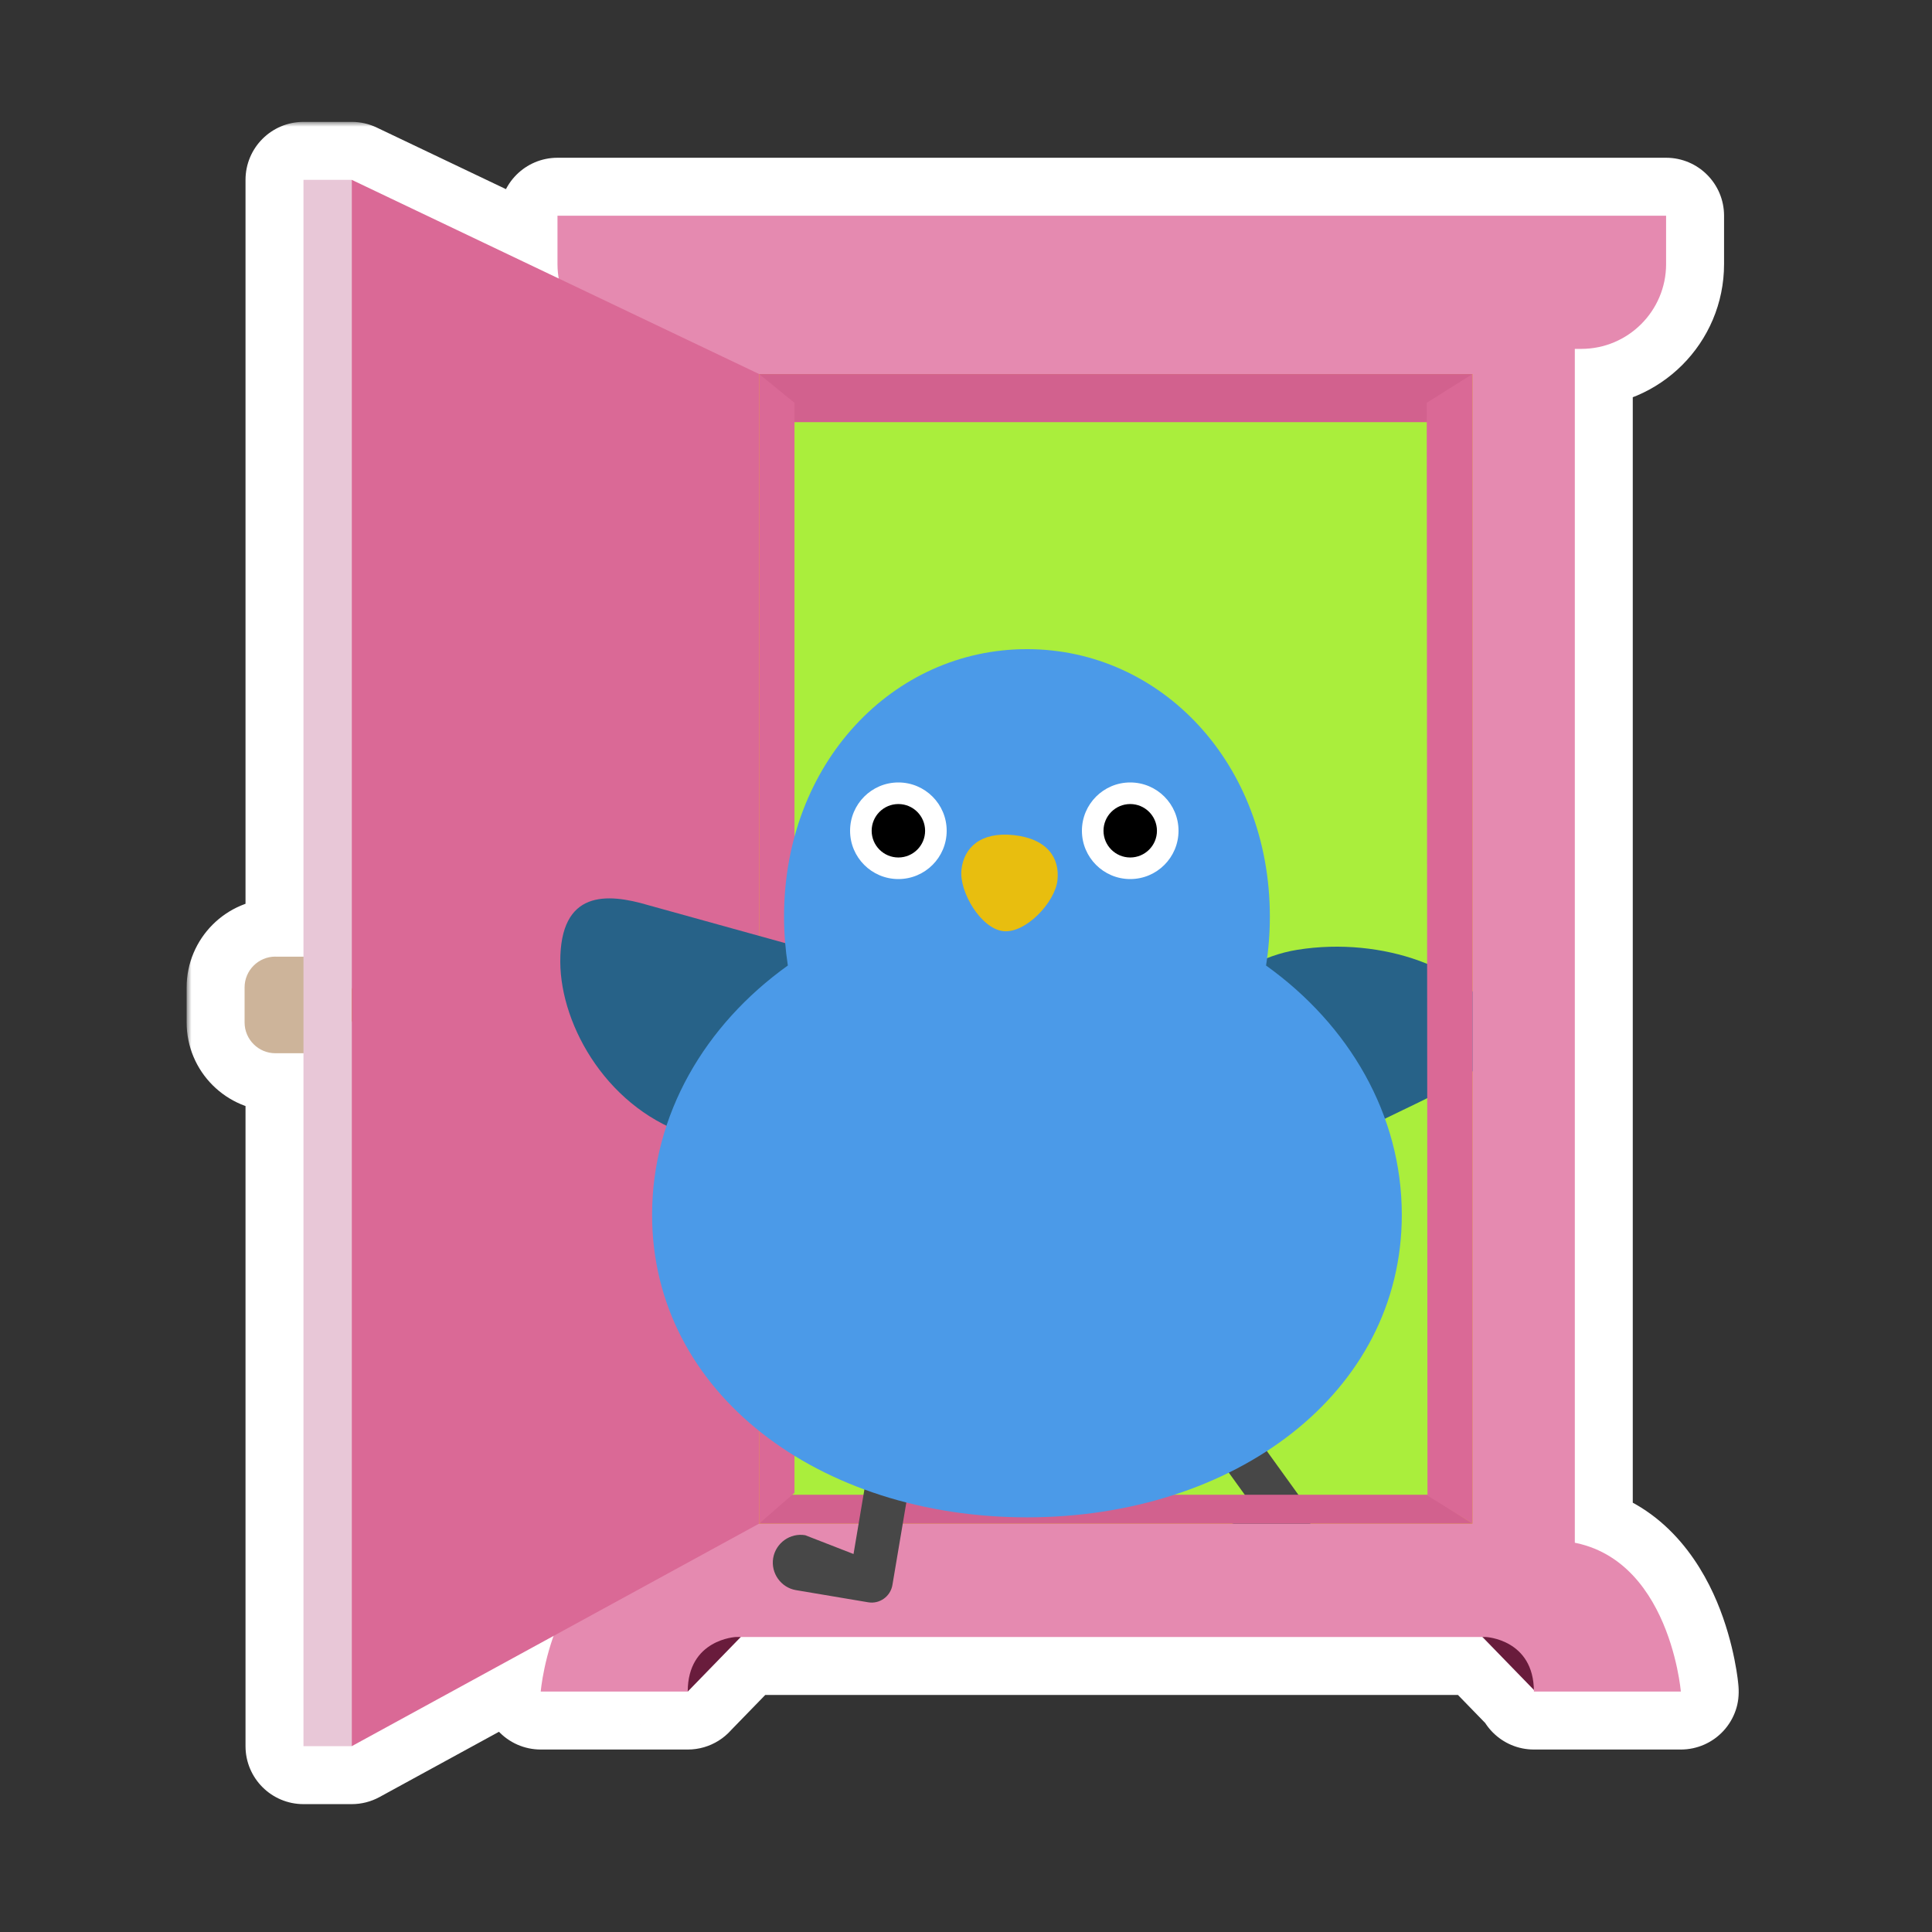 <svg width="200" height="200" viewBox="0 0 200 200" fill="none" xmlns="http://www.w3.org/2000/svg">
<rect x="0" y="0" width="200" height="200" fill="#333333" stroke="none"/>
<mask id="path-1-outside-1_898_3633" maskUnits="userSpaceOnUse" x="19.32" y="12.617" width="161" height="175" fill="black">
<rect fill="white" x="19.32" y="12.617" width="161" height="175"/>
<path d="M57.839 28.831C57.755 28.346 57.711 27.846 57.711 27.337V22.331H172.474V27.337C172.474 32.183 168.542 36.116 163.695 36.116H163.024V159.706C172.859 161.666 173.995 175.047 174 175.111H158.79C158.79 175.053 158.785 174.995 158.784 174.938L153.462 169.46H76.686L71.198 175.105C71.197 175.103 71.195 175.101 71.193 175.099C71.193 175.103 71.193 175.107 71.193 175.111H55.976C55.978 175.081 56.203 172.447 57.304 169.349L36.413 180.763H31.416V109.03H28.506C26.754 109.03 25.32 107.605 25.32 105.845V102.214C25.32 100.462 26.745 99.028 28.506 99.027V99.036H31.416V18.617H36.413L57.839 28.831ZM71.202 175.111H71.193L71.198 175.105C71.2 175.107 71.201 175.109 71.202 175.111Z"/>
</mask>
<path d="M57.839 28.831C57.755 28.346 57.711 27.846 57.711 27.337V22.331H172.474V27.337C172.474 32.183 168.542 36.116 163.695 36.116H163.024V159.706C172.859 161.666 173.995 175.047 174 175.111H158.79C158.79 175.053 158.785 174.995 158.784 174.938L153.462 169.46H76.686L71.198 175.105C71.197 175.103 71.195 175.101 71.193 175.099C71.193 175.103 71.193 175.107 71.193 175.111H55.976C55.978 175.081 56.203 172.447 57.304 169.349L36.413 180.763H31.416V109.03H28.506C26.754 109.03 25.32 107.605 25.32 105.845V102.214C25.32 100.462 26.745 99.028 28.506 99.027V99.036H31.416V18.617H36.413L57.839 28.831ZM71.202 175.111H71.193L71.198 175.105C71.2 175.107 71.201 175.109 71.202 175.111Z" fill="#E8BE0F"/>
<path d="M57.839 28.831L55.257 34.247C57.281 35.212 59.673 34.968 61.46 33.615C63.248 32.262 64.132 30.025 63.752 27.816L57.839 28.831ZM57.711 22.331V16.331C54.397 16.331 51.711 19.017 51.711 22.331H57.711ZM172.474 22.331H178.474C178.474 19.017 175.787 16.331 172.474 16.331V22.331ZM163.695 36.116L163.695 42.116L163.696 42.116L163.695 36.116ZM163.024 36.116V30.116C159.711 30.116 157.024 32.803 157.024 36.116H163.024ZM163.024 159.706H157.024C157.024 162.568 159.045 165.031 161.851 165.59L163.024 159.706ZM174 175.111V181.111C175.679 181.111 177.28 180.408 178.417 179.173C179.553 177.937 180.119 176.282 179.979 174.609L174 175.111ZM158.79 175.111L152.79 175.111C152.79 178.425 155.476 181.111 158.79 181.111V175.111ZM158.784 174.938L164.783 174.817C164.752 173.298 164.146 171.846 163.087 170.756L158.784 174.938ZM153.462 169.46L157.765 165.279C156.635 164.116 155.083 163.46 153.462 163.46V169.46ZM76.686 169.46V163.46C75.065 163.46 73.513 164.116 72.383 165.278L76.686 169.46ZM71.193 175.099L75.93 171.416C74.358 169.393 71.674 168.592 69.251 169.422C66.827 170.251 65.197 172.528 65.193 175.09L71.193 175.099ZM55.976 175.111L49.997 174.606C49.855 176.279 50.422 177.935 51.558 179.171C52.694 180.408 54.296 181.111 55.976 181.111V175.111ZM57.304 169.349L62.958 171.357C63.79 169.013 63.09 166.397 61.197 164.783C59.303 163.169 56.61 162.89 54.427 164.083L57.304 169.349ZM36.413 180.763V186.763C37.418 186.763 38.408 186.51 39.29 186.028L36.413 180.763ZM31.416 180.763H25.416C25.416 184.076 28.102 186.763 31.416 186.763V180.763ZM31.416 109.03H37.416C37.416 105.717 34.73 103.03 31.416 103.03V109.03ZM28.506 109.03L28.505 115.03H28.506V109.03ZM25.32 105.845L19.32 105.845L19.32 105.845L25.32 105.845ZM28.506 99.027H34.506C34.506 97.436 33.874 95.91 32.748 94.784C31.623 93.659 30.096 93.027 28.505 93.027L28.506 99.027ZM28.506 99.036H22.506C22.506 102.35 25.192 105.036 28.506 105.036V99.036ZM31.416 99.036V105.036C34.73 105.036 37.416 102.35 37.416 99.036H31.416ZM31.416 18.617V12.617C28.102 12.617 25.416 15.303 25.416 18.617H31.416ZM36.413 18.617L38.995 13.201C38.189 12.817 37.306 12.617 36.413 12.617V18.617ZM71.202 175.111V181.111C73.502 181.111 75.599 179.797 76.602 177.728C77.604 175.658 77.336 173.197 75.911 171.393L71.202 175.111ZM57.839 28.831L63.752 27.816C63.725 27.655 63.711 27.495 63.711 27.337H57.711H51.711C51.711 28.197 51.786 29.036 51.925 29.846L57.839 28.831ZM57.711 27.337H63.711V22.331H57.711H51.711V27.337H57.711ZM57.711 22.331V28.331H172.474V22.331V16.331H57.711V22.331ZM172.474 22.331H166.474V27.337H172.474H178.474V22.331H172.474ZM172.474 27.337H166.474C166.474 28.87 165.227 30.116 163.695 30.116L163.695 36.116L163.696 42.116C171.856 42.116 178.474 35.496 178.474 27.337H172.474ZM163.695 36.116V30.116H163.024V36.116V42.116H163.695V36.116ZM163.024 36.116H157.024V159.706H163.024H169.024V36.116H163.024ZM163.024 159.706L161.851 165.59C163.911 166.001 165.482 167.627 166.668 170.447C167.823 173.191 168.039 175.824 168.021 175.613L174 175.111L179.979 174.609C179.956 174.334 179.602 170.244 177.729 165.793C175.887 161.416 171.973 155.372 164.197 153.822L163.024 159.706ZM174 175.111V169.111H158.79V175.111V181.111H174V175.111ZM158.79 175.111L164.79 175.111C164.79 175.017 164.788 174.937 164.786 174.878C164.784 174.821 164.782 174.773 164.781 174.751C164.78 174.715 164.78 174.729 164.78 174.73C164.781 174.739 164.782 174.772 164.783 174.817L158.784 174.938L152.785 175.058C152.787 175.132 152.789 175.194 152.791 175.232C152.792 175.251 152.792 175.267 152.793 175.278C152.793 175.283 152.793 175.288 152.793 175.291C152.794 175.294 152.794 175.296 152.794 175.297C152.794 175.3 152.794 175.296 152.793 175.29C152.793 175.284 152.793 175.272 152.792 175.257C152.791 175.227 152.79 175.176 152.79 175.111L158.79 175.111ZM158.784 174.938L163.087 170.756L157.765 165.279L153.462 169.46L149.159 173.641L154.481 179.119L158.784 174.938ZM153.462 169.46V163.46H76.686V169.46V175.46H153.462V169.46ZM76.686 169.46L72.383 165.278L66.896 170.924L71.198 175.105L75.501 179.287L80.988 173.642L76.686 169.46ZM71.198 175.105L75.92 171.403C75.96 171.454 75.994 171.5 76.023 171.539C76.052 171.577 76.076 171.611 76.094 171.637C76.113 171.664 76.128 171.685 76.137 171.698C76.141 171.705 76.145 171.71 76.147 171.714C76.149 171.716 76.15 171.717 76.15 171.718C76.151 171.719 76.151 171.719 76.151 171.72C76.152 171.72 76.15 171.718 76.149 171.715C76.147 171.713 76.143 171.708 76.139 171.701C76.131 171.689 76.117 171.669 76.099 171.644C76.081 171.619 76.058 171.586 76.03 171.548C76.002 171.51 75.969 171.465 75.93 171.416L71.193 175.099L66.457 178.782C66.418 178.732 66.385 178.688 66.358 178.651C66.331 178.613 66.308 178.581 66.29 178.557C66.273 178.532 66.259 178.512 66.251 178.501C66.247 178.495 66.244 178.49 66.242 178.488C66.241 178.486 66.239 178.483 66.24 178.485C66.24 178.485 66.242 178.488 66.245 178.491C66.247 178.495 66.251 178.501 66.256 178.508C66.266 178.521 66.281 178.543 66.3 178.57C66.319 178.597 66.343 178.631 66.372 178.671C66.402 178.71 66.436 178.757 66.477 178.808L71.198 175.105ZM71.193 175.099L65.193 175.09C65.193 175.098 65.193 175.104 65.193 175.107C65.193 175.108 65.193 175.111 65.193 175.111C65.193 175.112 65.193 175.112 65.193 175.111L71.193 175.111L77.193 175.111C77.193 175.109 77.193 175.107 77.193 175.105C77.193 175.104 77.193 175.104 77.193 175.103C77.193 175.102 77.193 175.104 77.193 175.107L71.193 175.099ZM71.193 175.111V169.111H55.976V175.111V181.111H71.193V175.111ZM55.976 175.111L61.954 175.617C61.936 175.831 62.101 173.769 62.958 171.357L57.304 169.349L51.65 167.34C50.306 171.124 50.02 174.331 49.997 174.606L55.976 175.111ZM57.304 169.349L54.427 164.083L33.536 175.497L36.413 180.763L39.29 186.028L60.181 174.614L57.304 169.349ZM36.413 180.763V174.763H31.416V180.763V186.763H36.413V180.763ZM31.416 180.763H37.416V109.03H31.416H25.416V180.763H31.416ZM31.416 109.03V103.03H28.506V109.03V115.03H31.416V109.03ZM28.506 109.03L28.507 103.03C30.057 103.03 31.32 104.281 31.32 105.844L25.32 105.845L19.32 105.845C19.321 110.93 23.45 115.03 28.505 115.03L28.506 109.03ZM25.32 105.845H31.32V102.214H25.32H19.32V105.845H25.32ZM25.32 102.214H31.32C31.32 103.763 30.071 105.027 28.507 105.027L28.506 99.027L28.505 93.027C23.419 93.028 19.32 97.16 19.32 102.214H25.32ZM28.506 99.027H22.506V99.036H28.506H34.506V99.027H28.506ZM28.506 99.036V105.036H31.416V99.036V93.036H28.506V99.036ZM31.416 99.036H37.416V18.617H31.416H25.416V99.036H31.416ZM31.416 18.617V24.617H36.413V18.617V12.617H31.416V18.617ZM36.413 18.617L33.831 24.033L55.257 34.247L57.839 28.831L60.421 23.415L38.995 13.201L36.413 18.617ZM71.202 175.111V169.111H71.193V175.111V181.111H71.202V175.111ZM71.193 175.111L75.803 178.952L75.808 178.947L71.198 175.105L66.589 171.264L66.584 171.27L71.193 175.111ZM71.198 175.105L66.477 178.808C66.405 178.716 66.344 178.633 66.294 178.562C66.244 178.491 66.203 178.429 66.172 178.382C66.156 178.358 66.142 178.336 66.131 178.318C66.12 178.301 66.11 178.285 66.103 178.273C66.096 178.262 66.09 178.252 66.087 178.247C66.084 178.242 66.081 178.238 66.082 178.239C66.082 178.239 66.083 178.24 66.084 178.242C66.085 178.244 66.086 178.247 66.088 178.25C66.092 178.256 66.099 178.267 66.106 178.279C66.114 178.292 66.125 178.308 66.137 178.327C66.149 178.346 66.163 178.368 66.179 178.393C66.212 178.443 66.254 178.506 66.305 178.579C66.357 178.651 66.42 178.737 66.493 178.83L71.202 175.111L75.911 171.393C75.984 171.486 76.047 171.57 76.098 171.643C76.149 171.715 76.191 171.778 76.223 171.827C76.239 171.851 76.253 171.873 76.265 171.892C76.277 171.911 76.287 171.927 76.295 171.939C76.302 171.951 76.309 171.962 76.312 171.968C76.314 171.971 76.316 171.973 76.317 171.975C76.318 171.976 76.318 171.977 76.318 171.977C76.319 171.977 76.319 171.978 76.319 171.978C76.319 171.978 76.318 171.977 76.317 171.976C76.317 171.974 76.315 171.972 76.313 171.969C76.31 171.963 76.304 171.954 76.297 171.942C76.289 171.93 76.279 171.914 76.268 171.896C76.256 171.878 76.243 171.856 76.227 171.832C76.195 171.784 76.154 171.722 76.104 171.651C76.053 171.579 75.992 171.495 75.92 171.403L71.198 175.105Z" fill="white" mask="url(#path-1-outside-1_898_3633)"/>
<path d="M148.51 41.625H81.431V154.82H148.51V41.625Z" fill="#AAEE3C"/>
<path d="M121.352 136.625L135.296 155.969C135.991 156.942 135.773 158.308 134.801 159.013L128.655 163.44C127.372 164.362 125.561 164.069 124.63 162.786C124.169 162.14 124.01 161.369 124.127 160.639C124.244 159.91 124.638 159.231 125.284 158.761L130.181 156.573L117.696 139.258C117 138.285 117.218 136.919 118.19 136.214L118.308 136.13C119.281 135.435 120.647 135.653 121.352 136.625Z" fill="#474747"/>
<path d="M125.756 122C125.756 122 136.825 119.041 142.862 116.053C149.12 112.961 156.805 110.002 154.62 105.444C152.205 100.392 143.226 96.9 134.323 98.318C126.887 99.498 121.348 106.367 119 111.267" fill="#276288"/>
<path d="M65.861 31.873V38.724H152.426V157.721H65.861V161.142H163.024V159.348V157.721V38.724V31.873H65.861Z" fill="#E58AB0"/>
<path d="M57.711 22.331H172.474V27.337C172.474 32.184 168.541 36.116 163.695 36.116H66.49C61.643 36.116 57.711 32.184 57.711 27.337V22.331Z" fill="#E58AB0"/>
<path d="M78.589 38.724L81.574 43.7H147.839L152.426 38.724H78.589Z" fill="#D2618E"/>
<path d="M78.589 157.721L81.574 154.736H147.839L152.426 157.721H78.589Z" fill="#D2618E"/>
<path d="M152.426 38.724L147.697 41.7L147.773 154.82L152.426 157.721V38.724Z" fill="#DA6996"/>
<path d="M78.589 38.724L82.245 41.7V154.535L78.589 157.721V38.724Z" fill="#DA6996"/>
<path d="M28.506 99.036H35.323V109.031H28.506C26.754 109.031 25.32 107.605 25.32 105.844V102.214C25.32 100.461 26.745 99.028 28.506 99.028V99.036Z" fill="#CDB49A"/>
<path d="M71.194 175.112L76.686 169.46C76.686 169.46 75.763 166.307 73.483 167.616C71.202 168.924 69.785 173.317 71.202 175.112H71.194Z" fill="#691C3C"/>
<path d="M158.807 174.96L153.314 169.308C153.314 169.308 154.237 166.156 156.517 167.464C158.798 168.772 160.215 173.165 158.798 174.96H158.807Z" fill="#691C3C"/>
<path d="M174 175.112H158.79C158.79 169.678 153.793 169.46 153.793 169.46H76.191C76.191 169.46 71.194 169.678 71.194 175.112H55.975C55.975 175.112 57.283 159.465 69.45 159.465H160.526C172.7 159.465 174 175.112 174 175.112Z" fill="#E58AB0"/>
<path d="M36.413 18.617H31.416V180.763H36.413V18.617Z" fill="#E8C7D7"/>
<path d="M78.589 38.724L36.413 18.617V180.763L78.589 157.721V38.724Z" fill="#DA6996"/>
<path d="M96.348 140.563L92.382 164.083C92.18 165.265 91.057 166.07 89.874 165.868L82.404 164.611C80.844 164.351 79.779 162.85 80.039 161.29C80.173 160.511 80.609 159.857 81.213 159.421C81.817 158.993 82.58 158.792 83.359 158.926L88.357 160.871L91.904 139.817C92.105 138.635 93.228 137.83 94.411 138.031L94.553 138.056C95.736 138.257 96.54 139.381 96.339 140.563H96.348Z" fill="#474747"/>
<path d="M89 111.744C84.93 116.08 79.074 119.786 71.776 117.624C63.044 115.039 58.029 106.287 58 99.572C57.971 92.091 62.863 92.445 67.114 93.704L86.468 99.069" fill="#276288"/>
<path d="M145.114 125.758C145.114 144.264 127.741 157.076 106.309 157.076C84.877 157.076 67.504 144.264 67.504 125.758C67.504 115.378 72.971 106.096 81.557 99.95C81.306 98.306 81.163 96.613 81.163 94.885C81.163 79.021 92.424 67.199 106.309 67.199C120.194 67.199 131.455 79.021 131.455 94.885C131.455 96.613 131.321 98.306 131.061 99.95C139.647 106.096 145.114 115.378 145.114 125.758Z" fill="#4B9AE8"/>
<path d="M93 91C95.761 91 98 88.761 98 86C98 83.239 95.761 81 93 81C90.239 81 88 83.239 88 86C88 88.761 90.239 91 93 91Z" fill="white"/>
<path d="M93 83.234C94.527 83.234 95.766 84.473 95.767 86C95.767 87.528 94.527 88.766 93 88.767C91.473 88.766 90.234 87.528 90.234 86C90.235 84.473 91.473 83.234 93 83.234Z" fill="black"/>
<path d="M117 91C119.762 91 122 88.761 122 86C122 83.239 119.762 81 117 81C114.239 81 112 83.239 112 86C112 88.761 114.239 91 117 91Z" fill="white"/>
<path d="M117 83.234C118.527 83.234 119.766 84.473 119.767 86C119.767 87.528 118.527 88.766 117 88.767C115.473 88.766 114.234 87.528 114.234 86C114.235 84.473 115.473 83.234 117 83.234Z" fill="black"/>
<path d="M109.469 91.118C109.223 93.401 106.183 96.641 103.867 96.393C101.551 96.145 99.281 92.327 99.527 90.044C99.772 87.761 101.49 86.081 104.943 86.451C108.439 86.832 109.715 88.835 109.469 91.118Z" fill="#E8BE0F"/>
</svg>
